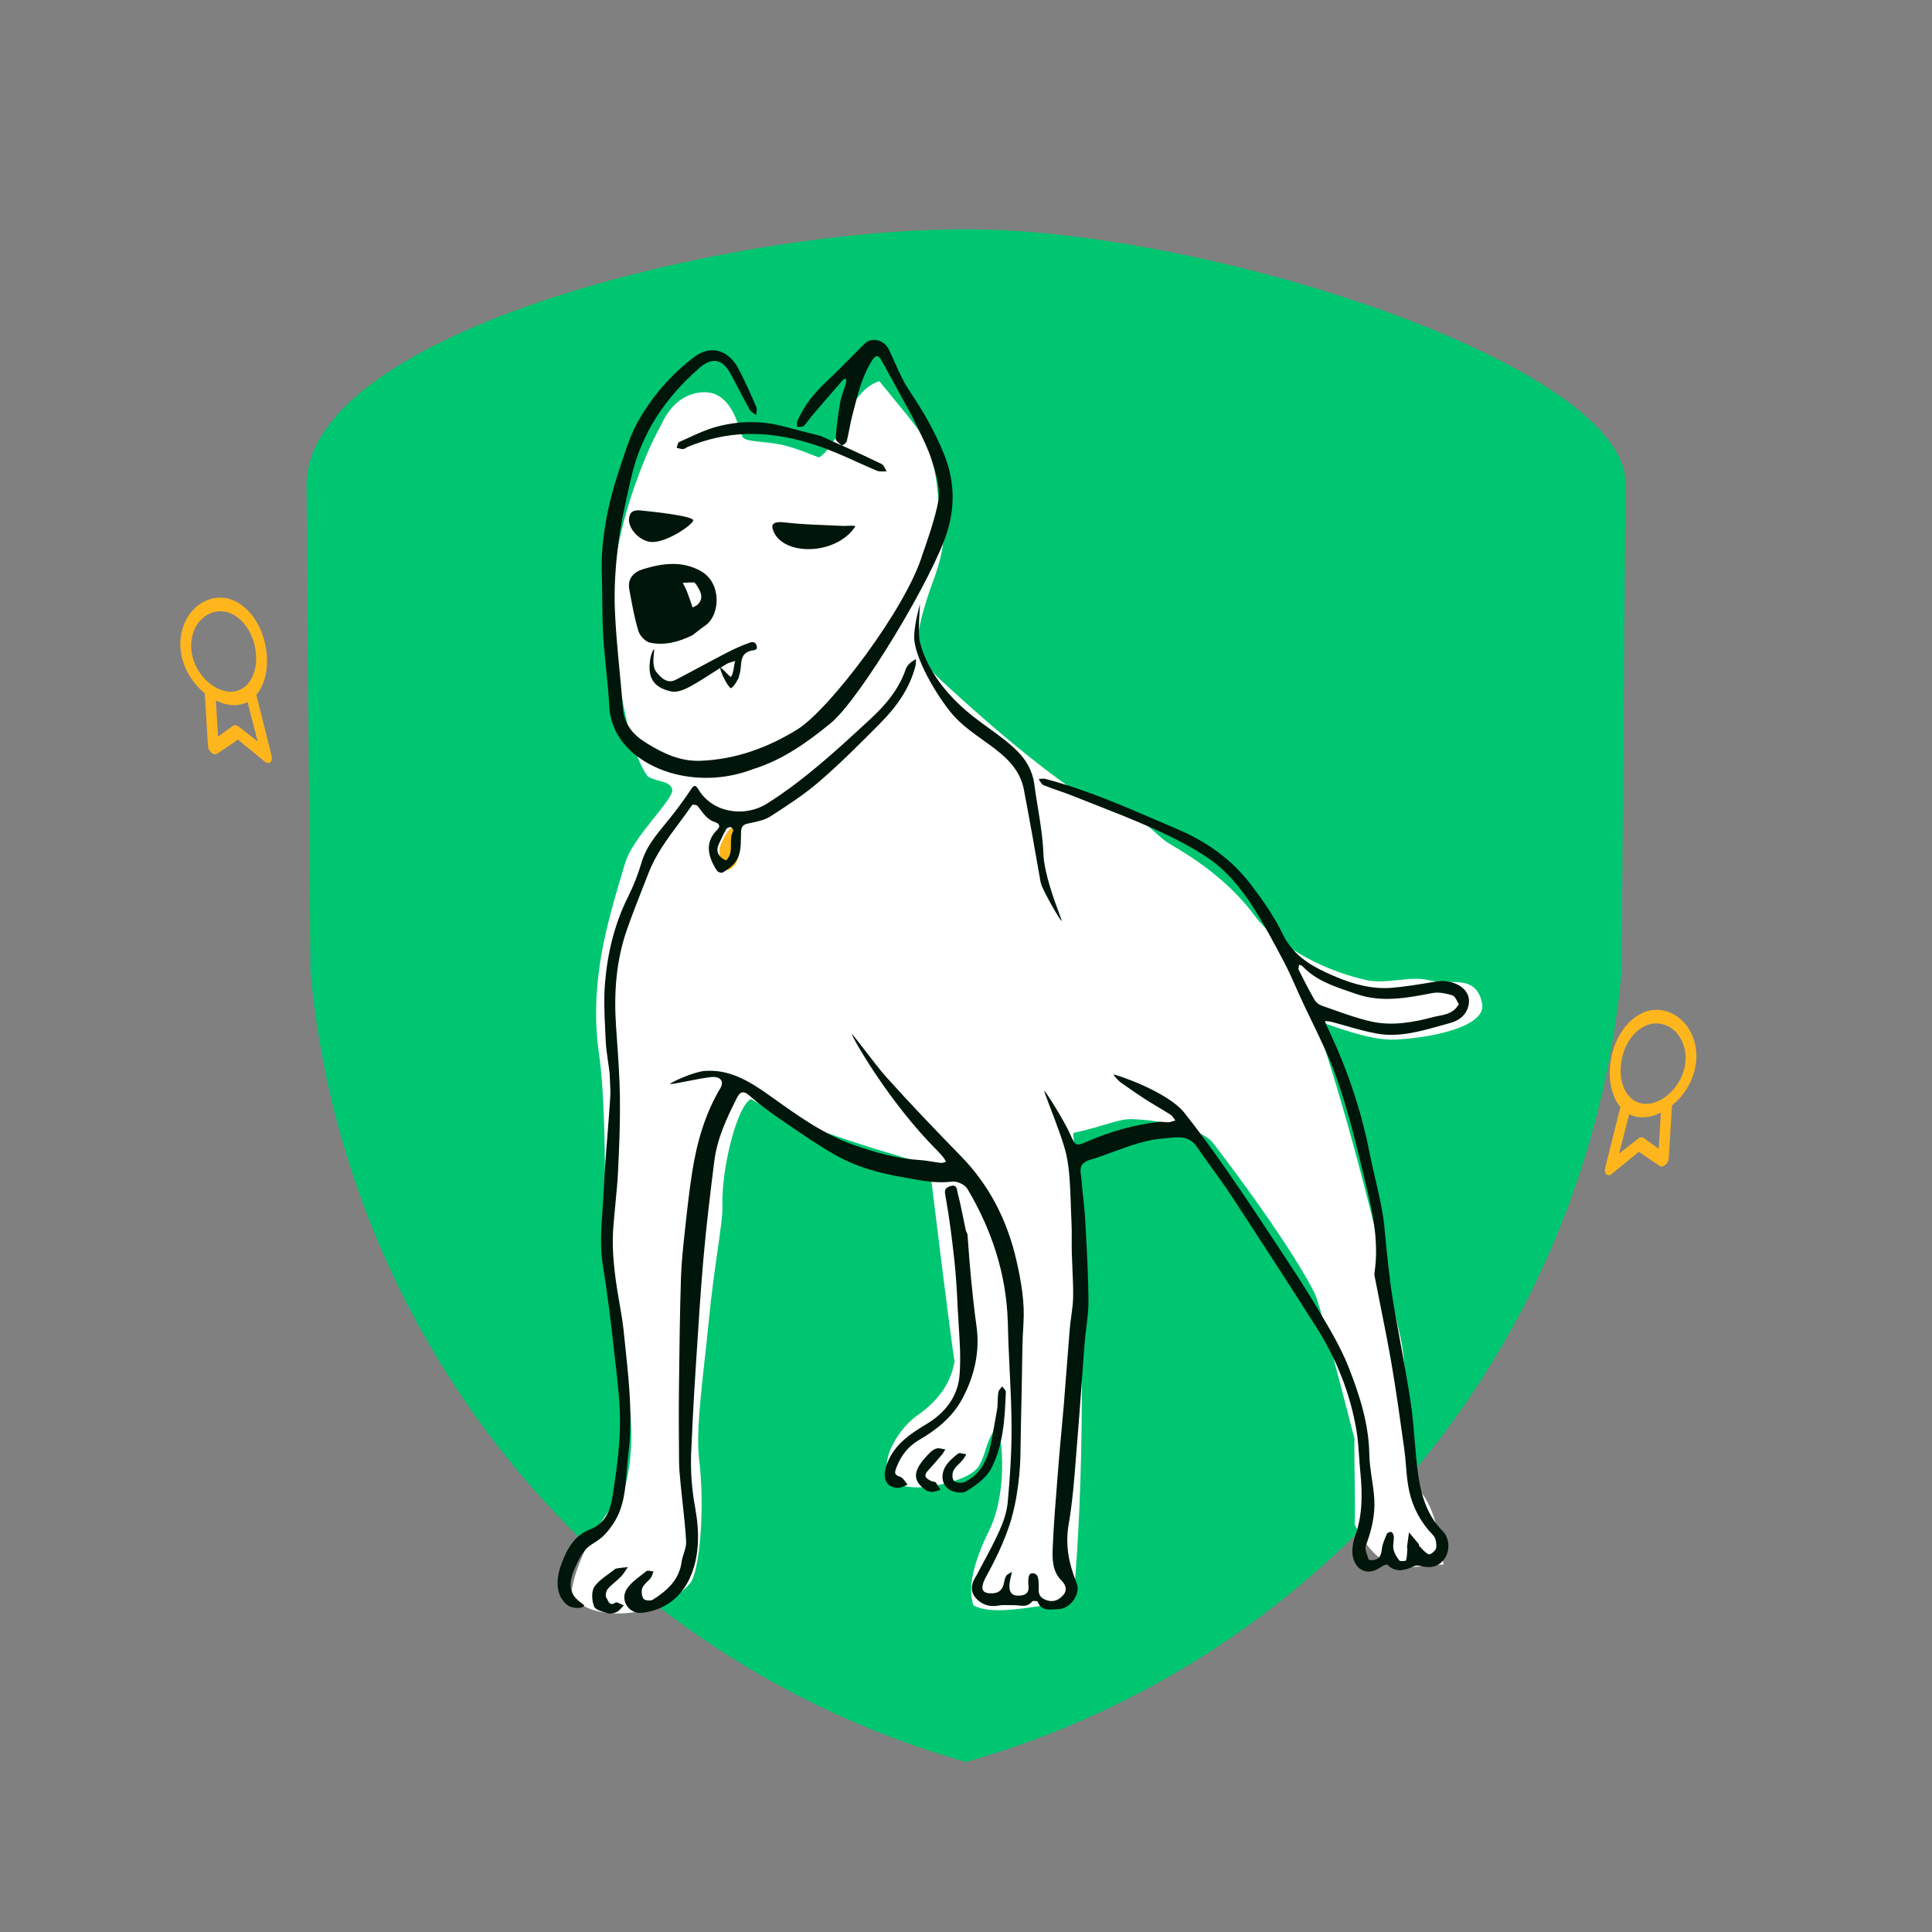 <svg width="320" height="320" viewBox="0 0 320 320" fill="none" xmlns="http://www.w3.org/2000/svg">
<rect x="0" y="0" width="320" height="320" fill="#808080" stroke="none"/>
<rect width="320" height="320" fill="none"/>
<path fill-rule="evenodd" clip-rule="evenodd" d="M160 37.974C119.653 37.965 51.422 55.059 50.773 79.982L51.422 160.977C57.113 222.87 100.264 274.878 160 291.84C219.736 274.878 262.887 222.87 268.578 160.977L269.227 79.982C269.134 60.487 200.348 37.965 160 37.974Z" fill="#00C671"/>
<path fill-rule="evenodd" clip-rule="evenodd" d="M158.125 225.349L158.127 225.333C157.589 228.899 155.537 231.927 151.971 234.416C147.935 237.174 142.889 246.358 151.971 246.358C154.354 246.358 159.944 245.293 161.76 243.297C162.298 242.758 162.837 241.547 163.375 239.664C163.98 237.914 164.619 236.737 165.292 236.132C166.234 239.765 166.606 247.82 163.847 253.471C161.156 258.921 160.282 263.058 161.224 265.884C163.915 267.431 169.431 266.578 177.774 265.031C179.456 246.933 179.86 219.88 177.774 187.654C183.291 186.443 185.341 185.236 187.696 185.371C191.329 185.505 198.833 186.52 201.053 189.481C210.876 202.331 216.283 211.037 217.898 214.535C218.571 216.15 220.723 224.321 224.356 238.315C224.222 239.459 224.558 251.357 224.356 252.434C229.092 262.021 233.742 259.147 239.09 259.147C238.821 257.062 238.081 250.764 235.659 247.535C232.968 244.104 234.28 238.15 233.742 236.132C233.405 234.651 233.103 232.33 232.833 229.168C232.632 225.804 232.362 223.349 232.026 221.801C227.249 200.273 222.54 182.679 217.898 169.022C220.056 169.587 226.656 172.455 231.264 172.188C238.722 171.755 246.575 169.587 245.417 165.96C245.014 164.009 243.87 162.933 241.986 162.731C241.65 162.664 240.775 162.63 239.362 162.63C238.219 162.63 237.277 162.529 236.537 162.327C233.566 161.609 229.5 163.068 226.25 162.327C218.239 160.5 211.109 156.116 207.806 151.665C202.626 144.6 195.029 140.597 193.549 139.655C190.656 137.772 190.65 136.09 184.999 134.61C177.329 132.591 157.865 114.547 155.779 112.596C153.492 110.443 152.247 108.559 152.045 106.944C151.844 104.859 152.752 101.091 154.77 95.642C156.519 90.798 156.788 86.963 155.577 84.137C155.51 85.416 155.377 75.862 152.821 72.229C152.013 71.018 150.836 69.471 149.289 67.587C147.405 65.3 146.194 63.819 145.656 63.147C143.57 63.752 141.754 65.703 140.206 69C138.524 72.7 137.011 74.954 135.665 75.761C135.286 75.674 131.88 74.195 129.597 73.692C126.612 73.034 123.325 73.245 122.981 72.33C122.443 70.716 122.006 69.538 121.67 68.798C120.459 66.242 118.81 64.963 116.725 64.963C114.37 64.963 111.477 66.177 109.661 70.079C109.324 70.819 107.575 73.458 105.019 80.791C101.386 91.152 100.914 100.486 101.385 104.522C102.865 117.171 104.817 125.177 107.239 128.541C107.508 128.81 108.315 129.112 109.661 129.449C110.737 129.718 111.309 130.223 111.376 130.963C110.838 133.25 104.81 138.68 103.531 142.986C102.186 147.426 101.244 150.756 100.706 152.976C98.755 160.781 98.25 167.912 99.192 174.371C99.797 178.475 100.134 184.9 100.201 193.646C100.268 202.93 100.538 209.691 101.008 213.93C101.21 215.948 101.648 218.639 102.32 222.003C103.195 226.107 103.733 228.832 103.935 230.177C104.944 236.636 104.742 242.22 103.33 246.93C100.167 250.966 95.866 256.886 94.723 263.211C94.723 268.009 107.882 269.457 114.266 262.287C115.816 260.547 116.843 250.274 115.767 241.394C115.228 236.482 116.482 227.991 117.357 219.178C118.299 209.355 119.722 202.693 119.654 199.867C119.452 193.476 122.107 183.112 124.394 182.036C133.14 187.418 151.736 192.166 152.678 192.637C153.485 193.108 153.956 193.612 154.09 194.15C156.662 215.117 158.006 225.519 158.122 225.357L158.125 225.349Z" fill="white"/>
<path fill-rule="evenodd" clip-rule="evenodd" d="M120.847 144.011C119.964 144.523 118.753 141.528 119.281 140.161C121.142 135.348 122.901 136.684 122.592 139.037C122.285 141.384 122.592 142.999 120.847 144.011Z" fill="#FFB61D"/>
<path fill-rule="evenodd" clip-rule="evenodd" d="M148.205 60.038C147.877 59.302 147.55 58.566 147.198 57.846C146.429 56.273 144.351 55.786 143.221 56.91C142.553 57.575 141.89 58.245 141.227 58.916C139.78 60.379 138.332 61.842 136.831 63.247L136.618 63.449C134.712 65.269 133.131 67.298 132.072 69.72C131.987 69.914 132.004 70.154 132.021 70.393C132.029 70.504 132.037 70.615 132.035 70.721C132.15 70.707 132.276 70.705 132.403 70.704C132.683 70.7 132.962 70.696 133.119 70.556C133.415 70.29 133.652 69.96 133.891 69.629C134.04 69.421 134.19 69.213 134.355 69.02C136.09 66.988 137.836 64.964 139.594 62.951C139.676 62.858 139.822 62.82 139.969 62.783C140.037 62.765 140.105 62.748 140.166 62.725C140.162 62.798 140.163 62.873 140.163 62.947V62.948C140.165 63.109 140.166 63.271 140.123 63.42C140.012 63.806 139.884 64.188 139.756 64.569C139.516 65.286 139.277 66.001 139.147 66.737C138.802 68.687 138.552 70.66 138.411 72.634C138.389 72.933 138.806 73.291 139.184 73.584L139.438 73.778C139.505 73.83 140.162 73.396 140.237 73.106C140.415 72.415 140.553 71.713 140.691 71.011C140.829 70.309 140.966 69.607 141.145 68.916C141.231 68.583 141.315 68.25 141.4 67.917L141.4 67.917C142.114 65.102 142.826 62.295 144.406 59.754C145.157 58.547 145.582 58.946 146.016 59.718L146.667 60.886C147.476 62.347 148.275 63.819 149.081 65.303C149.779 66.589 150.482 67.885 151.203 69.193C151.499 69.828 151.804 70.453 152.107 71.072L152.107 71.073L152.107 71.073C152.926 72.748 153.726 74.386 154.283 76.103C154.973 78.234 155.718 80.599 155.443 82.732C155.077 85.577 152.797 91.81 152.797 91.81C150.16 100.678 137.37 117.548 132.044 120.831C127.158 123.844 121.866 125.782 116.045 126.009C112.777 126.137 110 124.87 107.315 123.224L106.932 122.986C104.77 121.629 103.368 119.911 103.167 117.252C103.013 115.211 102.818 113.172 102.623 111.133L102.623 111.133C102.301 107.762 101.979 104.392 101.842 101.014C101.694 97.364 101.953 93.662 102.412 90.032C102.82 86.797 103.52 83.592 104.248 80.404L104.561 79.038C106.246 71.705 110.26 65.785 115.896 60.904C117.915 59.154 119.626 59.443 120.928 61.783C121.482 62.779 122.011 63.789 122.539 64.8L122.54 64.8L122.54 64.8L122.54 64.8L122.54 64.8L122.54 64.8L122.54 64.8L122.54 64.8L122.54 64.8L122.54 64.8L122.54 64.8L122.54 64.8C123.08 65.833 123.621 66.866 124.188 67.883C124.327 68.132 124.603 68.305 124.878 68.478C125.005 68.558 125.132 68.638 125.246 68.725C125.252 68.588 125.274 68.444 125.295 68.3C125.341 67.989 125.387 67.677 125.28 67.433L125.106 67.037C124.224 65.024 123.339 63.006 122.312 61.066C120.807 58.225 117.978 56.878 114.963 59.148C111.16 62.011 108.099 65.588 105.756 69.658C104.556 71.741 103.787 74.088 103.025 76.413L103.025 76.413C102.868 76.893 102.711 77.371 102.551 77.846L102.399 78.304C100.99 82.586 100.032 86.983 99.718 91.491C99.618 92.922 99.656 94.364 99.694 95.805C99.706 96.257 99.717 96.71 99.725 97.163C99.737 97.877 99.745 98.592 99.752 99.307C99.775 101.465 99.799 103.624 99.939 105.775C100.05 107.482 100.225 109.185 100.4 110.888C100.607 112.902 100.813 114.917 100.915 116.937L100.927 117.131C101.358 123.509 107.039 127.032 111.864 128.22C116.046 129.25 120.539 129.01 124.842 127.354C129.748 125.814 133.773 122.896 137.568 119.801C142.475 115.799 154.843 95.171 156.97 87.82C158.239 83.437 158.023 79.317 156.323 75.128C154.813 71.408 152.833 67.998 150.595 64.674C149.63 63.242 148.918 61.64 148.205 60.038L148.205 60.038L148.205 60.038ZM100.252 170.819L100.252 170.819C100.119 168.087 99.987 165.344 100.224 162.639C100.653 157.733 101.808 152.962 104.047 148.493C104.956 146.678 105.703 144.752 106.278 142.804C107.001 140.352 108.539 138.478 110.088 136.591C110.358 136.262 110.629 135.932 110.895 135.599C112.125 134.062 113.299 132.473 114.39 130.834C114.934 130.016 115.167 129.898 115.72 130.813C118.021 134.615 123.298 135.466 127.062 133.088C133.221 129.197 138.525 124.301 143.828 119.404L144.175 119.085C146.667 116.785 148.89 114.174 150.014 110.839C150.137 110.473 150.416 110.131 150.699 109.856C150.902 109.659 151.15 109.509 151.398 109.359C151.507 109.294 151.615 109.228 151.72 109.159C151.712 109.277 151.709 109.397 151.706 109.516C151.7 109.773 151.694 110.031 151.633 110.274C150.672 114.067 148.452 117.122 145.763 119.829C142.513 123.099 139.254 126.378 135.771 129.39C133.245 131.574 130.408 133.422 127.588 135.232C126.664 135.826 125.486 136.068 124.357 136.3L124.354 136.301L124.351 136.302L124.351 136.302C124.204 136.332 124.057 136.362 123.912 136.393C123.038 136.578 122.771 136.965 122.741 137.817C122.731 138.1 122.728 138.386 122.725 138.672C122.708 140.256 122.69 141.859 121.497 143.145C120.982 143.7 120.327 144.154 119.667 144.533C119.473 144.643 118.888 144.434 118.741 144.205C117.299 141.962 116.622 139.571 118.805 137.426C119.597 136.647 118.71 136.258 118.476 136.186C117.283 135.821 116.628 134.938 115.966 134.045L115.966 134.044L115.966 134.044C115.827 133.856 115.687 133.668 115.542 133.484C115.395 133.298 114.715 133.223 114.637 133.339C113.932 134.372 113.184 135.378 112.436 136.384L112.436 136.384L112.435 136.384C110.522 138.956 108.608 141.529 107.429 144.569C107.128 145.346 106.823 146.121 106.519 146.897L106.519 146.898L106.518 146.899C105.605 149.227 104.692 151.555 103.862 153.912C102.038 159.098 101.665 164.467 102.032 169.919C102.082 170.663 102.134 171.407 102.186 172.151C102.409 175.325 102.632 178.501 102.677 181.679C102.734 185.766 102.571 189.861 102.37 193.947C102.277 195.831 102.096 197.71 101.914 199.59C101.801 200.769 101.687 201.948 101.595 203.128C101.224 207.887 102.006 212.543 102.841 217.204C103.171 219.048 103.358 220.919 103.545 222.789C103.596 223.3 103.647 223.812 103.701 224.323C104.278 229.785 104.776 235.278 104.076 240.739C103.955 241.683 103.883 242.642 103.811 243.603C103.583 246.639 103.353 249.695 101.572 252.381C100.975 253.28 100.272 254.177 99.43 254.832C99.025 255.147 98.671 255.374 98.347 255.582C97.203 256.317 96.425 256.818 95.076 260.066C93.655 263.486 95.23 264.691 96.242 265.465C96.463 265.635 96.658 265.784 96.788 265.93C96.463 266.526 94.742 266.404 94.091 265.93C92.032 264.431 92.032 261.703 92.903 259.271C93.86 256.597 95.126 254.321 97.723 253.314C100.292 252.317 101.092 250.154 101.448 247.881C102.066 243.936 102.642 239.943 102.69 235.964C102.73 232.648 102.347 229.32 101.966 226.005C101.895 225.39 101.825 224.776 101.757 224.163C101.233 219.423 100.686 214.679 99.901 209.978C99.346 206.65 99.58 203.353 99.814 200.058C99.89 198.99 99.966 197.923 100.015 196.855C100.155 193.79 100.396 190.731 100.638 187.671C100.794 185.688 100.95 183.705 101.079 181.721C101.132 180.913 101.088 180.099 101.042 179.24C101.017 178.78 100.991 178.307 100.98 177.816C100.9 177.123 100.802 176.452 100.706 175.794C100.537 174.628 100.373 173.503 100.324 172.373C100.302 171.856 100.277 171.338 100.252 170.819ZM120.255 142.523C121.07 141.751 121.069 140.777 121.068 139.8C121.067 139.038 121.067 138.274 121.455 137.604C121.515 137.5 121.237 137.031 121.077 137.007C120.832 136.971 120.422 137.101 120.311 137.293C120.004 137.821 119.74 138.374 119.477 138.927L119.477 138.927L119.477 138.927L119.477 138.928L119.477 138.928L119.477 138.928L119.477 138.928L119.476 138.928L119.476 138.928L119.476 138.928L119.476 138.928L119.476 138.929L119.476 138.929C119.356 139.181 119.236 139.433 119.112 139.683C118.456 141.002 118.978 141.933 120.255 142.523ZM165.586 253.437C166.238 251.983 166.77 250.384 166.912 248.81C167.272 244.801 167.549 240.769 167.55 236.746C167.551 233.527 167.394 230.308 167.237 227.089L167.237 227.087C167.166 225.635 167.096 224.183 167.039 222.731C167.01 221.972 166.989 221.212 166.968 220.453V220.453C166.952 219.91 166.937 219.367 166.919 218.824C166.654 210.913 164.234 203.641 160.223 196.891C159.823 196.216 158.527 195.61 157.742 195.711C155.225 196.033 152.837 195.591 150.42 195.144L150.419 195.143C149.991 195.064 149.561 194.985 149.13 194.909C145.368 194.252 141.745 193.219 138.444 191.355C135.696 189.804 133.08 188.011 130.471 186.223L130.471 186.223C130.23 186.058 129.989 185.893 129.748 185.728C127.786 184.386 125.846 182.984 124.066 181.415C123.034 180.506 122.488 181.008 122.096 181.775C120.386 185.128 118.781 188.549 118.308 192.331C117.63 197.75 116.967 203.175 116.496 208.615C116.019 214.133 115.67 219.662 115.321 225.191L115.321 225.194C115.253 226.268 115.185 227.341 115.117 228.415C114.862 232.4 114.668 236.388 114.488 240.377C114.346 243.524 114.566 246.596 115.145 249.752C115.843 253.564 115.924 257.692 114.271 261.342C112.798 264.596 110.034 266.733 106.317 267.134C104.181 267.364 102.643 265.062 103.801 263.223C104.398 262.275 105.358 261.545 106.303 260.827L106.303 260.827C106.563 260.629 106.823 260.432 107.073 260.231C107.228 260.106 107.532 260.166 107.835 260.225C107.975 260.252 108.115 260.279 108.24 260.289C108.194 260.4 108.154 260.517 108.115 260.634C108.027 260.892 107.939 261.15 107.782 261.356C107.615 261.577 107.41 261.778 107.206 261.977C106.878 262.298 106.554 262.616 106.397 263.005C106.189 263.52 106.284 264.349 106.59 264.809C106.78 265.095 107.77 265.192 108.136 264.959C110.465 263.473 112.478 261.713 112.894 258.718C112.959 258.243 113.109 257.77 113.258 257.3C113.47 256.633 113.68 255.972 113.645 255.317C113.531 253.19 113.297 251.069 113.063 248.948C112.95 247.921 112.837 246.893 112.737 245.865L112.721 245.705C112.602 244.477 112.483 243.245 112.472 242.014C112.435 237.962 112.414 233.909 112.46 229.858L112.468 229.196C112.534 223.325 112.6 217.454 112.792 211.587C112.876 209.019 113.156 206.455 113.435 203.896C113.478 203.506 113.52 203.116 113.562 202.727C113.875 199.817 114.213 196.907 114.668 194.018C115.439 189.119 116.808 184.403 119.384 180.11C119.799 179.419 119.652 178.229 117.82 178.394C116.886 178.478 115.227 178.803 113.773 179.088C112.376 179.361 111.168 179.598 110.972 179.549C111.164 179.223 114.925 177.534 116.645 177.39C120.817 177.041 124.147 179.097 127.406 181.413C127.679 181.607 127.952 181.802 128.225 181.996C132.425 184.988 136.638 187.989 141.587 189.707C145.068 190.915 148.598 191.908 152.309 192.138C153.016 192.182 153.72 192.295 154.423 192.408C154.902 192.485 155.381 192.562 155.862 192.618C156.043 192.638 156.233 192.574 156.424 192.509C156.511 192.479 156.599 192.449 156.686 192.428C156.648 192.359 156.612 192.288 156.576 192.217C156.498 192.061 156.42 191.905 156.311 191.773C155.971 191.359 155.619 190.949 155.24 190.571C147.27 182.623 141.052 171.71 141.105 171.276C141.27 171.385 142.108 172.475 143.136 173.811C144.357 175.4 145.847 177.338 146.795 178.394C150.809 182.862 154.972 187.199 159.166 191.5C163.963 196.418 166.897 202.296 168.389 208.927C169.155 212.326 169.751 215.743 169.513 219.285C169.34 221.861 169.308 224.447 169.276 227.033C169.262 228.112 169.249 229.191 169.225 230.269L169.204 231.2L169.185 232.065C169.123 234.86 169.06 237.655 169.024 240.451L169.024 240.515C169.017 241.274 168.972 246.394 167.55 251.449C166.427 255.443 164.275 259.407 163.429 260.964C163.262 261.271 163.147 261.485 163.099 261.587C162.496 262.885 162.539 263.728 163.702 263.876C164.689 264.002 165.942 263.862 166.262 262.284L166.279 262.198C166.363 261.782 166.451 261.342 166.672 261.002C166.801 260.802 167.04 260.674 167.278 260.545L167.279 260.545C167.384 260.488 167.49 260.431 167.586 260.368C167.611 260.429 167.557 260.645 167.481 260.945C167.207 262.041 166.65 264.267 168.565 264.291C170.509 264.316 170.402 263.208 170.335 262.513C170.324 262.401 170.315 262.3 170.315 262.216V262.197C170.315 261.591 170.315 260.695 170.822 260.612C171.95 260.428 172.002 261.518 172.04 262.304L172.041 262.311C172.05 262.506 172.045 262.702 172.039 262.895C172.017 263.71 171.995 264.473 173.099 264.947C174.313 265.468 175.213 265.116 175.996 264.32C176.824 263.478 176.588 262.564 175.812 261.783C174.224 260.188 174.288 258.088 174.372 256.152C174.542 252.25 174.859 248.353 175.176 244.457L175.176 244.456L175.176 244.454C175.261 243.415 175.345 242.376 175.427 241.336C175.543 239.863 175.682 238.391 175.821 236.918L175.821 236.917C175.945 235.598 176.07 234.278 176.178 232.958C176.34 230.977 176.491 228.995 176.643 227.013C176.819 224.7 176.996 222.387 177.189 220.076C177.248 219.377 177.344 218.679 177.44 217.982C177.583 216.942 177.726 215.902 177.744 214.859C177.771 213.292 177.7 211.724 177.628 210.155C177.587 209.261 177.547 208.368 177.524 207.475C177.506 206.735 177.508 205.995 177.511 205.255V205.254C177.514 204.209 177.518 203.164 177.462 202.121C177.411 201.18 177.38 200.233 177.35 199.286L177.35 199.286C177.263 196.61 177.176 193.93 176.638 191.347C176.238 189.43 174.864 185.831 173.909 183.329C173.362 181.897 172.953 180.825 172.942 180.632C173.337 180.949 176.269 185.659 177.206 187.757L177.224 187.798C178.119 189.801 178.165 189.905 180.117 189.056C183.898 187.409 187.825 186.31 191.919 185.821C192.201 185.787 192.49 185.816 192.779 185.844C193.029 185.869 193.279 185.893 193.525 185.878C193.795 185.861 194.06 185.778 194.326 185.694C194.444 185.657 194.563 185.62 194.682 185.588C194.6 185.487 194.523 185.376 194.447 185.265C194.282 185.025 194.116 184.784 193.89 184.638C193.217 184.205 192.529 183.794 191.841 183.384L191.84 183.384L191.84 183.384L191.84 183.384L191.84 183.384L191.839 183.383L191.839 183.383L191.839 183.383L191.838 183.383L191.838 183.383L191.838 183.382L191.838 183.382C191.156 182.976 190.474 182.57 189.808 182.141C188.446 181.264 187.608 180.677 186.47 179.879L186.47 179.879L186.47 179.878C186.198 179.688 185.91 179.485 185.593 179.264C185.375 179.112 184.539 178.249 184.406 177.976C184.691 177.889 193.345 180.782 196.136 184.275C198.561 187.312 200.841 190.471 203.067 193.659C205.853 197.65 208.548 201.705 211.224 205.77C211.429 206.081 211.634 206.393 211.84 206.704L211.854 206.727C214.056 210.068 216.26 213.412 218.303 216.849L218.527 217.227C220.324 220.249 222.144 223.31 223.416 226.562C225.202 231.126 226.709 235.82 226.8 240.852C226.824 242.212 227.025 243.568 227.226 244.925C227.392 246.039 227.557 247.154 227.625 248.274C227.786 250.932 227.177 253.489 226.228 255.995C226.044 256.479 226.283 257.136 226.51 257.759C226.578 257.946 226.645 258.13 226.699 258.305C226.733 258.416 227.267 258.444 227.548 258.394C228.554 258.216 228.767 257.517 228.875 256.578C228.965 255.803 229.291 255.046 229.609 254.308L229.611 254.303C229.65 254.212 229.689 254.12 229.728 254.029C229.805 253.85 230.317 253.667 230.474 253.756C230.687 253.877 230.851 254.257 230.859 254.531C230.868 254.81 230.839 255.093 230.81 255.376V255.376V255.376V255.376V255.376V255.376V255.376V255.376V255.377V255.377V255.377L230.81 255.377C230.767 255.8 230.723 256.219 230.808 256.614C230.95 257.276 231.335 257.93 231.767 258.462C231.923 258.653 232.838 258.574 232.873 258.457C233.012 257.997 233.044 257.503 233.076 257.011C233.085 256.881 233.094 256.751 233.104 256.621C233.11 256.549 233.095 256.475 233.08 256.401L233.08 256.401C233.064 256.322 233.048 256.244 233.057 256.168C233.128 255.584 233.209 255.001 233.289 254.418C233.317 254.216 233.345 254.014 233.373 253.812C233.493 253.955 233.614 254.098 233.735 254.241L233.736 254.242C234.162 254.745 234.587 255.248 235.004 255.757C235.031 255.79 235.03 255.848 235.029 255.905C235.029 255.963 235.028 256.019 235.056 256.048C235.19 256.178 235.32 256.317 235.45 256.457C235.823 256.856 236.198 257.258 236.659 257.455C236.894 257.555 237.808 256.829 237.869 256.401C237.966 255.728 237.834 254.763 237.397 254.315C235.372 252.238 234.039 249.774 233.419 247.02C233.107 245.635 232.99 244.208 232.872 242.78V242.779C232.797 241.863 232.721 240.946 232.594 240.038L232.42 238.794C231.814 234.452 231.208 230.108 230.463 225.789C229.907 222.568 229.266 219.362 228.625 216.156L228.624 216.151C228.301 214.538 227.978 212.924 227.666 211.309C227.622 211.08 227.657 210.83 227.691 210.59L227.703 210.506C228.346 205.819 227.458 201.252 226.378 196.757L226.19 195.971C224.813 190.231 223.43 184.469 221.519 178.899C220.378 175.571 218.836 172.382 217.294 169.192L217.294 169.191C216.619 167.796 215.944 166.4 215.303 164.993C215.062 164.464 214.827 163.933 214.592 163.401L214.592 163.4C214 162.062 213.408 160.724 212.725 159.434L212.521 159.049L212.521 159.049C210.988 156.152 209.451 153.248 207.706 150.479C205.533 147.031 202.902 143.875 199.443 141.672C196.648 139.891 193.643 138.392 190.606 137.051C187.252 135.571 183.834 134.234 180.417 132.897L180.416 132.897C179.387 132.494 178.358 132.092 177.331 131.685C176.642 131.412 175.94 131.169 175.238 130.926L175.238 130.926C174.431 130.646 173.624 130.366 172.835 130.041C172.596 129.943 172.429 129.665 172.263 129.388L172.263 129.388C172.187 129.26 172.11 129.133 172.027 129.023C172.149 129.02 172.273 129.009 172.397 128.998C172.664 128.973 172.931 128.949 173.175 129.013C179.76 130.753 185.981 133.44 192.207 136.128L192.207 136.128C193.164 136.542 194.121 136.955 195.08 137.365C199.916 139.433 204.03 142.366 207.189 146.513C209.162 149.102 211.066 151.825 212.476 154.742C214.029 157.957 216.679 159.704 219.613 161.066C223.053 162.662 226.688 163.938 230.592 163.606C232.792 163.419 234.979 163.054 237.162 162.69L237.162 162.69L237.564 162.623L237.953 162.558C240.527 162.132 243.808 163.624 243.252 166.425C242.901 168.19 241.61 169.065 240.122 169.463C239.572 169.611 239.021 169.765 238.47 169.92C235.092 170.867 231.687 171.822 228.124 171.206C226.387 170.906 224.683 170.418 222.978 169.93L222.978 169.93C222.153 169.693 221.328 169.457 220.499 169.242C220.269 169.182 220.028 169.162 219.787 169.141C219.676 169.132 219.564 169.122 219.454 169.109C219.485 169.195 219.513 169.283 219.541 169.37C219.602 169.558 219.662 169.745 219.747 169.921C222.967 176.586 225.374 183.521 226.81 190.794C227.098 192.253 227.434 193.703 227.771 195.152L227.771 195.153L227.771 195.154L227.771 195.154L227.771 195.155L227.771 195.155L227.772 195.156L227.772 195.157L227.772 195.157L227.772 195.158L227.772 195.158L227.772 195.159L227.772 195.159L227.772 195.159L227.772 195.159L227.772 195.16L227.773 195.16L227.773 195.16L227.773 195.16L227.773 195.16L227.773 195.16L227.773 195.16L227.773 195.161C228.193 196.972 228.614 198.784 228.939 200.613C229.221 202.192 229.364 203.795 229.508 205.398L229.508 205.399C229.587 206.288 229.667 207.178 229.77 208.064C229.823 208.52 229.875 208.975 229.927 209.431L229.928 209.44L229.928 209.441L229.928 209.442L229.928 209.442L229.928 209.443L229.928 209.444L229.928 209.444L229.928 209.445L229.928 209.446L229.928 209.446L229.929 209.447L229.929 209.447C230.157 211.459 230.386 213.473 230.722 215.467C231.103 217.733 231.516 219.994 231.929 222.255C232.529 225.536 233.129 228.817 233.63 232.114C233.955 234.243 234.134 236.394 234.313 238.546L234.313 238.547L234.313 238.548L234.314 238.549L234.314 238.55L234.314 238.551L234.314 238.552L234.314 238.553L234.314 238.554L234.314 238.555L234.314 238.556L234.314 238.557C234.436 240.022 234.559 241.489 234.727 242.948C235.179 246.868 236.027 250.649 238.963 253.612C240.047 254.705 240.179 256.624 239.414 257.921C238.575 259.343 237.253 259.828 235.442 259.415C235.081 259.333 234.634 259.233 234.328 259.37C232.76 260.066 231.255 260.625 229.769 259.15C229.649 259.03 228.941 259.397 228.579 259.644C226.167 261.283 224.101 259.661 223.996 257.145C223.958 256.237 224.146 255.269 224.455 254.408C225.696 250.945 225.67 247.403 225.314 243.819C225.231 242.992 225.174 242.16 225.118 241.329V241.329V241.329V241.328V241.328V241.328V241.328V241.328V241.328V241.328V241.327V241.327C225.017 239.854 224.916 238.382 224.674 236.933C223.64 230.746 221.323 225.016 217.966 219.735C213.342 212.461 208.655 205.226 203.927 198.02C202.923 196.49 201.849 195.006 200.774 193.523L200.774 193.523L200.774 193.523L200.773 193.523L200.773 193.523L200.773 193.522L200.773 193.522L200.773 193.522L200.773 193.522L200.773 193.522L200.773 193.522L200.773 193.522L200.772 193.521C199.909 192.33 199.046 191.139 198.22 189.924C197.003 188.134 195.237 188.315 193.616 188.481H193.616H193.616C193.352 188.508 193.091 188.535 192.837 188.552C189.887 188.757 187.139 189.769 184.389 190.781C183.113 191.251 181.837 191.721 180.54 192.11C178.743 192.65 178.894 193.693 179.051 194.777C179.083 194.998 179.116 195.221 179.132 195.441C179.202 196.403 179.307 197.362 179.411 198.32L179.411 198.321L179.411 198.321L179.411 198.321L179.412 198.321L179.412 198.322L179.412 198.322L179.412 198.322L179.412 198.323L179.412 198.323L179.412 198.323L179.412 198.323L179.412 198.324L179.412 198.324L179.412 198.324L179.412 198.325L179.412 198.325L179.412 198.325L179.412 198.325L179.412 198.326L179.412 198.326L179.412 198.326L179.412 198.326C179.54 199.5 179.669 200.674 179.733 201.852L179.793 202.943C180.021 207.088 180.25 211.236 180.286 215.385C180.299 216.886 180.113 218.389 179.927 219.893C179.819 220.771 179.71 221.651 179.641 222.531C179.471 224.695 179.317 226.86 179.163 229.025L179.163 229.025C178.954 231.96 178.744 234.894 178.497 237.826C178.404 238.919 178.32 240.015 178.236 241.111C177.944 244.918 177.652 248.728 177.004 252.475C176.397 255.986 177.058 259.069 178.329 262.216C179.054 264.009 177.287 266.511 175.214 266.532C175.02 266.533 174.817 266.547 174.61 266.561C173.559 266.632 172.411 266.71 171.87 265.286C171.825 265.168 171.071 265.111 170.949 265.265C170.293 266.091 169.487 266.003 168.683 265.915H168.683H168.683H168.683H168.682H168.682H168.682H168.682H168.682H168.682H168.682H168.682C168.393 265.883 168.106 265.852 167.825 265.863C167.54 265.874 167.252 265.866 166.964 265.859H166.964C166.442 265.846 165.922 265.834 165.421 265.929C163.853 266.226 162.52 265.745 161.565 264.618C160.632 263.517 160.888 262.21 161.727 260.948C162.012 260.412 162.298 259.881 162.582 259.354L162.583 259.35C163.648 257.371 164.689 255.436 165.586 253.437ZM241.633 166.309C241.525 166.153 241.426 165.966 241.327 165.779C241.108 165.369 240.889 164.958 240.576 164.864C239.519 164.547 238.311 164.275 237.26 164.479C233.023 165.302 228.822 166.104 224.571 164.61C224.214 164.485 223.856 164.363 223.498 164.24C220.673 163.272 217.85 162.306 215.71 160.012C215.627 159.922 215.487 159.885 215.348 159.848C215.283 159.831 215.218 159.813 215.159 159.791C215.153 159.885 215.135 159.984 215.118 160.084C215.079 160.299 215.041 160.515 215.12 160.671C215.95 162.33 216.796 163.983 217.719 165.591C217.957 166.006 218.435 166.4 218.888 166.556C219.531 166.777 220.174 167.005 220.816 167.234L220.817 167.235L220.817 167.235C222.915 167.982 225.017 168.731 227.177 169.207C230.62 169.965 234.111 169.329 237.461 168.442C237.733 168.37 238.021 168.314 238.316 168.257C239.52 168.022 240.834 167.766 241.633 166.309ZM114.708 105.202C112.413 106.339 110.069 106.948 107.663 106.447C106.896 106.287 105.97 105.297 105.731 104.502C105.125 102.489 104.741 100.405 104.36 98.329L104.359 98.328L104.359 98.328L104.359 98.327L104.359 98.326L104.359 98.326L104.359 98.325C104.315 98.088 104.272 97.851 104.228 97.614C103.9 95.844 104.97 94.746 106.447 94.292C109.62 93.315 112.851 92.831 115.988 94.534C119.632 96.512 119.243 101.869 116.912 103.53C116.347 103.932 115.799 104.357 115.208 104.815L115.208 104.815L115.208 104.816L115.208 104.816L115.207 104.816L115.207 104.816C115.044 104.942 114.878 105.071 114.708 105.202ZM115.384 96.928C115.338 96.878 115.294 96.815 115.249 96.752C115.152 96.614 115.055 96.477 114.952 96.473C114.5 96.455 114.045 96.483 113.591 96.511H113.591H113.591H113.591H113.591H113.591H113.591H113.59H113.59H113.59C113.424 96.522 113.257 96.532 113.09 96.54C113.155 96.671 113.223 96.8 113.291 96.93C113.442 97.219 113.593 97.508 113.715 97.809C113.911 98.292 114.084 98.786 114.257 99.279L114.257 99.279L114.257 99.279L114.257 99.279L114.257 99.279L114.257 99.279L114.257 99.279L114.257 99.279L114.257 99.279L114.257 99.279C114.314 99.441 114.37 99.602 114.427 99.762C114.496 99.955 114.56 100.149 114.623 100.343L114.623 100.344C114.652 100.432 114.681 100.52 114.71 100.608C114.797 100.561 114.888 100.52 114.979 100.479C115.176 100.39 115.374 100.301 115.522 100.16C116.576 99.158 116.163 98.123 115.384 96.928ZM160.33 205.581L160.299 205.152L160.25 204.479C160.2 204.295 160.134 204.162 160.077 204.049C160.03 203.955 159.989 203.875 159.971 203.79C159.832 203.145 159.7 202.498 159.569 201.852L159.569 201.851L159.569 201.851L159.569 201.85L159.568 201.85L159.568 201.85L159.568 201.849L159.568 201.849L159.568 201.848C159.281 200.437 158.994 199.025 158.631 197.633C158.611 197.556 158.595 197.462 158.579 197.362C158.495 196.843 158.38 196.134 157.382 196.465C156.359 196.805 156.45 197.3 156.614 198.198L156.639 198.333C157.258 201.769 157.693 205.244 158.07 208.717C158.36 211.376 158.505 214.053 158.628 216.726C158.673 217.7 158.737 218.676 158.801 219.653L158.801 219.653C158.982 222.427 159.163 225.205 158.915 227.941C158.607 231.337 156.517 234.032 153.512 235.838C150.656 237.554 147.938 239.359 146.807 242.776C146.108 244.886 146.789 246.384 148.741 246.441C149.101 246.452 149.467 246.284 149.832 246.116C149.999 246.039 150.167 245.961 150.334 245.902C150.208 245.762 150.09 245.601 149.972 245.441C149.709 245.085 149.447 244.728 149.101 244.603C148.168 244.266 148.102 244.038 148.476 243.064C149.248 241.056 150.429 239.541 152.282 238.47C155.234 236.764 157.838 234.613 159.445 231.568C161.414 227.837 162.335 223.847 161.73 219.577C161.366 217.01 161.097 214.427 160.841 211.846C160.637 209.794 160.487 207.737 160.33 205.581ZM172.346 146.059C171.436 140.859 170.549 135.812 169.586 130.781C168.931 127.359 166.525 125.261 163.856 123.326C163.541 123.098 163.224 122.871 162.905 122.644L162.905 122.644C161.096 121.352 159.261 120.042 157.833 118.402C155.349 115.55 151.217 108.739 151.419 105.185C151.553 102.817 152.383 100.062 152.383 100.062C152.383 100.062 151.982 104.96 152.383 106.455C153.795 111.719 157.651 115.89 161.206 118.685C162.024 119.328 162.87 119.94 163.716 120.552L163.716 120.552L163.717 120.553L163.717 120.553L163.717 120.553L163.717 120.553L163.718 120.553L163.718 120.553C165.386 121.76 167.052 122.965 168.493 124.4C169.889 125.789 171.013 127.614 171.304 129.835C171.471 131.106 171.676 132.364 171.882 133.626C172.298 136.174 172.717 138.741 172.825 141.469C172.949 144.6 174.637 149.156 175.441 151.327C175.698 152.022 175.865 152.472 175.861 152.553C175.57 152.444 173.411 148.681 172.625 146.908C172.525 146.681 172.434 146.449 172.346 146.059ZM146.015 76.849C142.712 75.253 139.372 73.736 135.881 72.187C134.221 71.777 132.653 71.368 131.106 70.966C130.592 70.832 130.081 70.699 129.569 70.566C125.926 69.624 122.252 69.725 118.669 70.689C117.028 71.13 115.46 71.853 113.897 72.574L113.897 72.574L113.897 72.574L113.897 72.574L113.897 72.574L113.897 72.574L113.897 72.574C113.423 72.793 112.949 73.012 112.473 73.222C112.316 73.292 112.246 73.559 112.176 73.826C112.144 73.95 112.111 74.073 112.07 74.177C112.179 74.2 112.289 74.229 112.399 74.258L112.399 74.258C112.654 74.326 112.908 74.393 113.158 74.377C113.326 74.366 113.485 74.266 113.647 74.164C113.749 74.1 113.853 74.034 113.961 73.991C117.061 72.739 120.287 71.979 123.622 71.886C128.847 71.742 133.804 73.037 138.588 75.036C139.699 75.5 140.798 75.996 141.896 76.491C143.013 76.995 144.13 77.499 145.26 77.97C145.581 78.103 145.963 78.09 146.345 78.076C146.521 78.07 146.697 78.064 146.867 78.072C146.779 77.939 146.7 77.787 146.621 77.635L146.621 77.635L146.621 77.635C146.452 77.306 146.282 76.978 146.015 76.849ZM127.975 87.585C127.647 86.418 128.929 86.402 130.021 86.534C132.262 86.805 134.526 86.894 136.789 86.983H136.789C137.719 87.019 138.649 87.056 139.578 87.105C139.791 87.116 140.092 87.104 140.399 87.091L140.399 87.091H140.399H140.399H140.399H140.399C141.077 87.062 141.782 87.033 141.632 87.257C138.373 92.133 129.254 92.133 127.975 87.585ZM107.73 108.995C107.228 111.917 107.926 113.789 111.123 114.518C112.262 114.777 113.673 114.069 114.468 113.625C115.703 112.937 116.894 112.17 118.085 111.404L118.087 111.403L118.087 111.403L118.087 111.402L118.087 111.402C118.486 111.146 118.885 110.889 119.285 110.636C119.247 111.01 120.339 113.55 121.073 114.007C121.579 113.642 121.783 113.279 121.997 112.897C122.065 112.775 122.134 112.652 122.215 112.525C122.335 112.337 122.386 112.106 122.438 111.874C122.464 111.755 122.49 111.637 122.526 111.523C122.644 111.146 122.679 110.729 122.714 110.311C122.804 109.232 122.894 108.151 124.422 107.768C124.485 107.752 124.564 107.742 124.649 107.731C125.027 107.682 125.523 107.618 125.328 106.951C125.09 106.135 124.421 106.352 124.116 106.463C122.812 106.937 121.537 107.514 120.303 108.153C118.854 108.903 117.416 109.674 115.977 110.445L115.977 110.445L115.977 110.445L115.976 110.445L115.976 110.445L115.975 110.446L115.975 110.446C114.633 111.165 113.292 111.884 111.941 112.586C110.596 113.286 109.582 112.394 108.706 111.297C108.069 110.5 108.218 109.045 108.308 108.173C108.343 107.838 108.368 107.589 108.337 107.495C108.02 107.809 107.792 108.637 107.73 108.995ZM119.355 110.591L119.285 110.636C119.287 110.617 119.292 110.604 119.299 110.596C119.311 110.585 119.33 110.583 119.355 110.591ZM119.355 110.591C119.666 110.395 119.977 110.2 120.291 110.009C120.591 109.825 120.942 109.723 121.292 109.62L121.292 109.62L121.292 109.62L121.292 109.62L121.292 109.62C121.453 109.573 121.614 109.525 121.771 109.47C121.685 109.711 121.632 110.053 121.574 110.418C121.476 111.043 121.367 111.735 121.073 112.097C121.011 112.173 120.636 111.789 120.244 111.39C119.883 111.021 119.508 110.638 119.355 110.591ZM165.235 232.309V232.309C165.256 231.688 165.274 231.123 165.364 230.57C165.401 230.337 165.579 230.127 165.757 229.916C165.837 229.821 165.918 229.725 165.986 229.627C166.054 229.724 166.142 229.822 166.229 229.92C166.418 230.129 166.607 230.339 166.599 230.542C166.425 234.935 166.209 239.392 164.115 243.335C163.296 244.877 161.566 246.068 160.008 247.022C159.333 247.435 157.795 247.17 157.088 246.634C155.948 245.769 155.846 244.24 156.545 242.988C157.033 242.114 157.875 241.397 158.681 240.764C158.863 240.621 159.224 240.704 159.585 240.788C159.75 240.826 159.915 240.864 160.063 240.88C159.996 240.983 159.931 241.088 159.867 241.193C159.725 241.425 159.582 241.657 159.409 241.863C159.237 242.067 159.043 242.258 158.85 242.449C158.487 242.808 158.126 243.165 157.915 243.598C157.688 244.063 157.697 245.008 158.005 245.277C158.383 245.608 159.302 245.705 159.778 245.474C162.738 244.035 163.737 241.292 164.285 238.298C164.59 236.631 164.891 234.964 165.202 233.136C165.217 232.848 165.226 232.573 165.235 232.309ZM107.719 89.757C110.221 90.061 114.818 86.869 114.818 86.181C114.818 85.493 108.58 84.784 106.091 84.544C104.948 84.434 104.275 84.767 104.183 85.918C104.051 87.572 105.892 89.535 107.719 89.757ZM153.586 246.968C150.754 245.149 151.317 243.312 154.028 240.609C154.343 240.295 154.762 239.985 155.179 239.902C155.484 239.842 155.815 239.916 156.146 239.99L156.146 239.99C156.291 240.022 156.436 240.054 156.578 240.075C156.519 240.167 156.463 240.261 156.406 240.355C156.282 240.561 156.159 240.767 156.005 240.948C155.243 241.846 154.474 242.74 153.677 243.607C152.811 244.55 153.52 244.938 154.251 245.311C154.346 245.359 154.466 245.376 154.582 245.393C154.735 245.414 154.881 245.435 154.958 245.524C155.188 245.787 155.369 246.091 155.551 246.395C155.625 246.518 155.699 246.641 155.775 246.761C155.66 246.796 155.544 246.834 155.429 246.872C155.162 246.96 154.894 247.048 154.62 247.09C154.31 247.138 153.982 247.07 153.586 246.968ZM103.99 259.567C103.342 259.625 102.694 259.682 101.962 259.816C101.576 260.132 101.174 260.423 100.778 260.71C99.88 261.361 99.014 261.989 98.45 262.821C97.923 263.602 98.022 265.114 98.397 266.084C98.6 266.611 99.594 266.894 100.405 267.125C100.514 267.156 100.621 267.186 100.721 267.216C101.155 267.345 101.758 267.199 102.182 266.978C102.49 266.818 102.737 266.543 102.985 266.268C103.093 266.147 103.202 266.027 103.315 265.916C103.169 265.86 103.003 265.775 102.837 265.69C102.477 265.506 102.116 265.321 101.961 265.43C101.127 266.014 100.848 265.443 100.625 264.987C100.564 264.86 100.506 264.743 100.442 264.661C100.224 264.38 100.361 263.547 100.641 263.212C101.007 262.774 101.445 262.397 101.884 262.021C102.212 261.739 102.54 261.456 102.84 261.148C103.15 260.827 103.4 260.449 103.65 260.07C103.762 259.901 103.874 259.731 103.992 259.567L103.99 259.567Z" fill="#00160A"/>
<path fill-rule="evenodd" clip-rule="evenodd" d="M35.607 99.057C31.724 99.697 29.22 103.839 30.014 108.307C30.48 110.926 31.975 113.268 33.914 114.822L34.453 123.609C34.505 124.453 35.4 125.196 35.954 124.848L39.412 122.508L43.838 126.132C44.547 126.74 45.23 126.176 44.984 125.18L42.459 115.1C43.874 113.415 44.542 110.654 44.077 107.534C43.282 102.212 39.49 98.417 35.607 99.057ZM38.483 116.784C39.411 116.835 40.259 116.653 41.003 116.27L42.679 122.817L39.5 120.311C39.188 120.072 38.84 120.039 38.596 120.222L36.112 121.999L35.755 116.023C36.633 116.463 37.556 116.733 38.483 116.784ZM35.967 101.273C38.879 100.873 41.723 103.72 42.318 107.631C42.914 111.543 41.036 114.649 38.124 114.569C37.099 114.54 36.083 114.155 35.17 113.521C35.122 113.48 35.071 113.444 35.018 113.413C33.409 112.267 32.146 110.367 31.772 108.211C31.176 104.779 33.054 101.673 35.967 101.273Z" fill="#FFB61D"/>
<path fill-rule="evenodd" clip-rule="evenodd" d="M275.24 167.324C279.124 167.964 281.628 172.105 280.833 176.574C280.368 179.193 278.873 181.534 276.933 183.089L276.395 191.875C276.343 192.719 275.448 193.462 274.894 193.115L271.435 190.775L267.009 194.399C266.301 195.006 265.618 194.442 265.864 193.447L268.388 183.366C266.973 181.681 266.306 178.921 266.771 175.801C267.565 170.479 271.357 166.684 275.24 167.324ZM272.364 185.051C271.437 185.102 270.588 184.919 269.844 184.537L268.168 191.083L271.347 188.577C271.659 188.339 272.007 188.306 272.251 188.488L274.735 190.265L275.092 184.289C274.214 184.73 273.292 185 272.364 185.051ZM274.881 169.54C271.968 169.14 269.124 171.986 268.529 175.898C267.933 179.809 269.811 182.915 272.723 182.835C273.748 182.807 274.764 182.421 275.677 181.787C275.725 181.747 275.776 181.711 275.829 181.68C277.438 180.533 278.701 178.634 279.075 176.477C279.671 173.046 277.793 169.94 274.881 169.54Z" fill="#FFB61D"/>
</svg>
